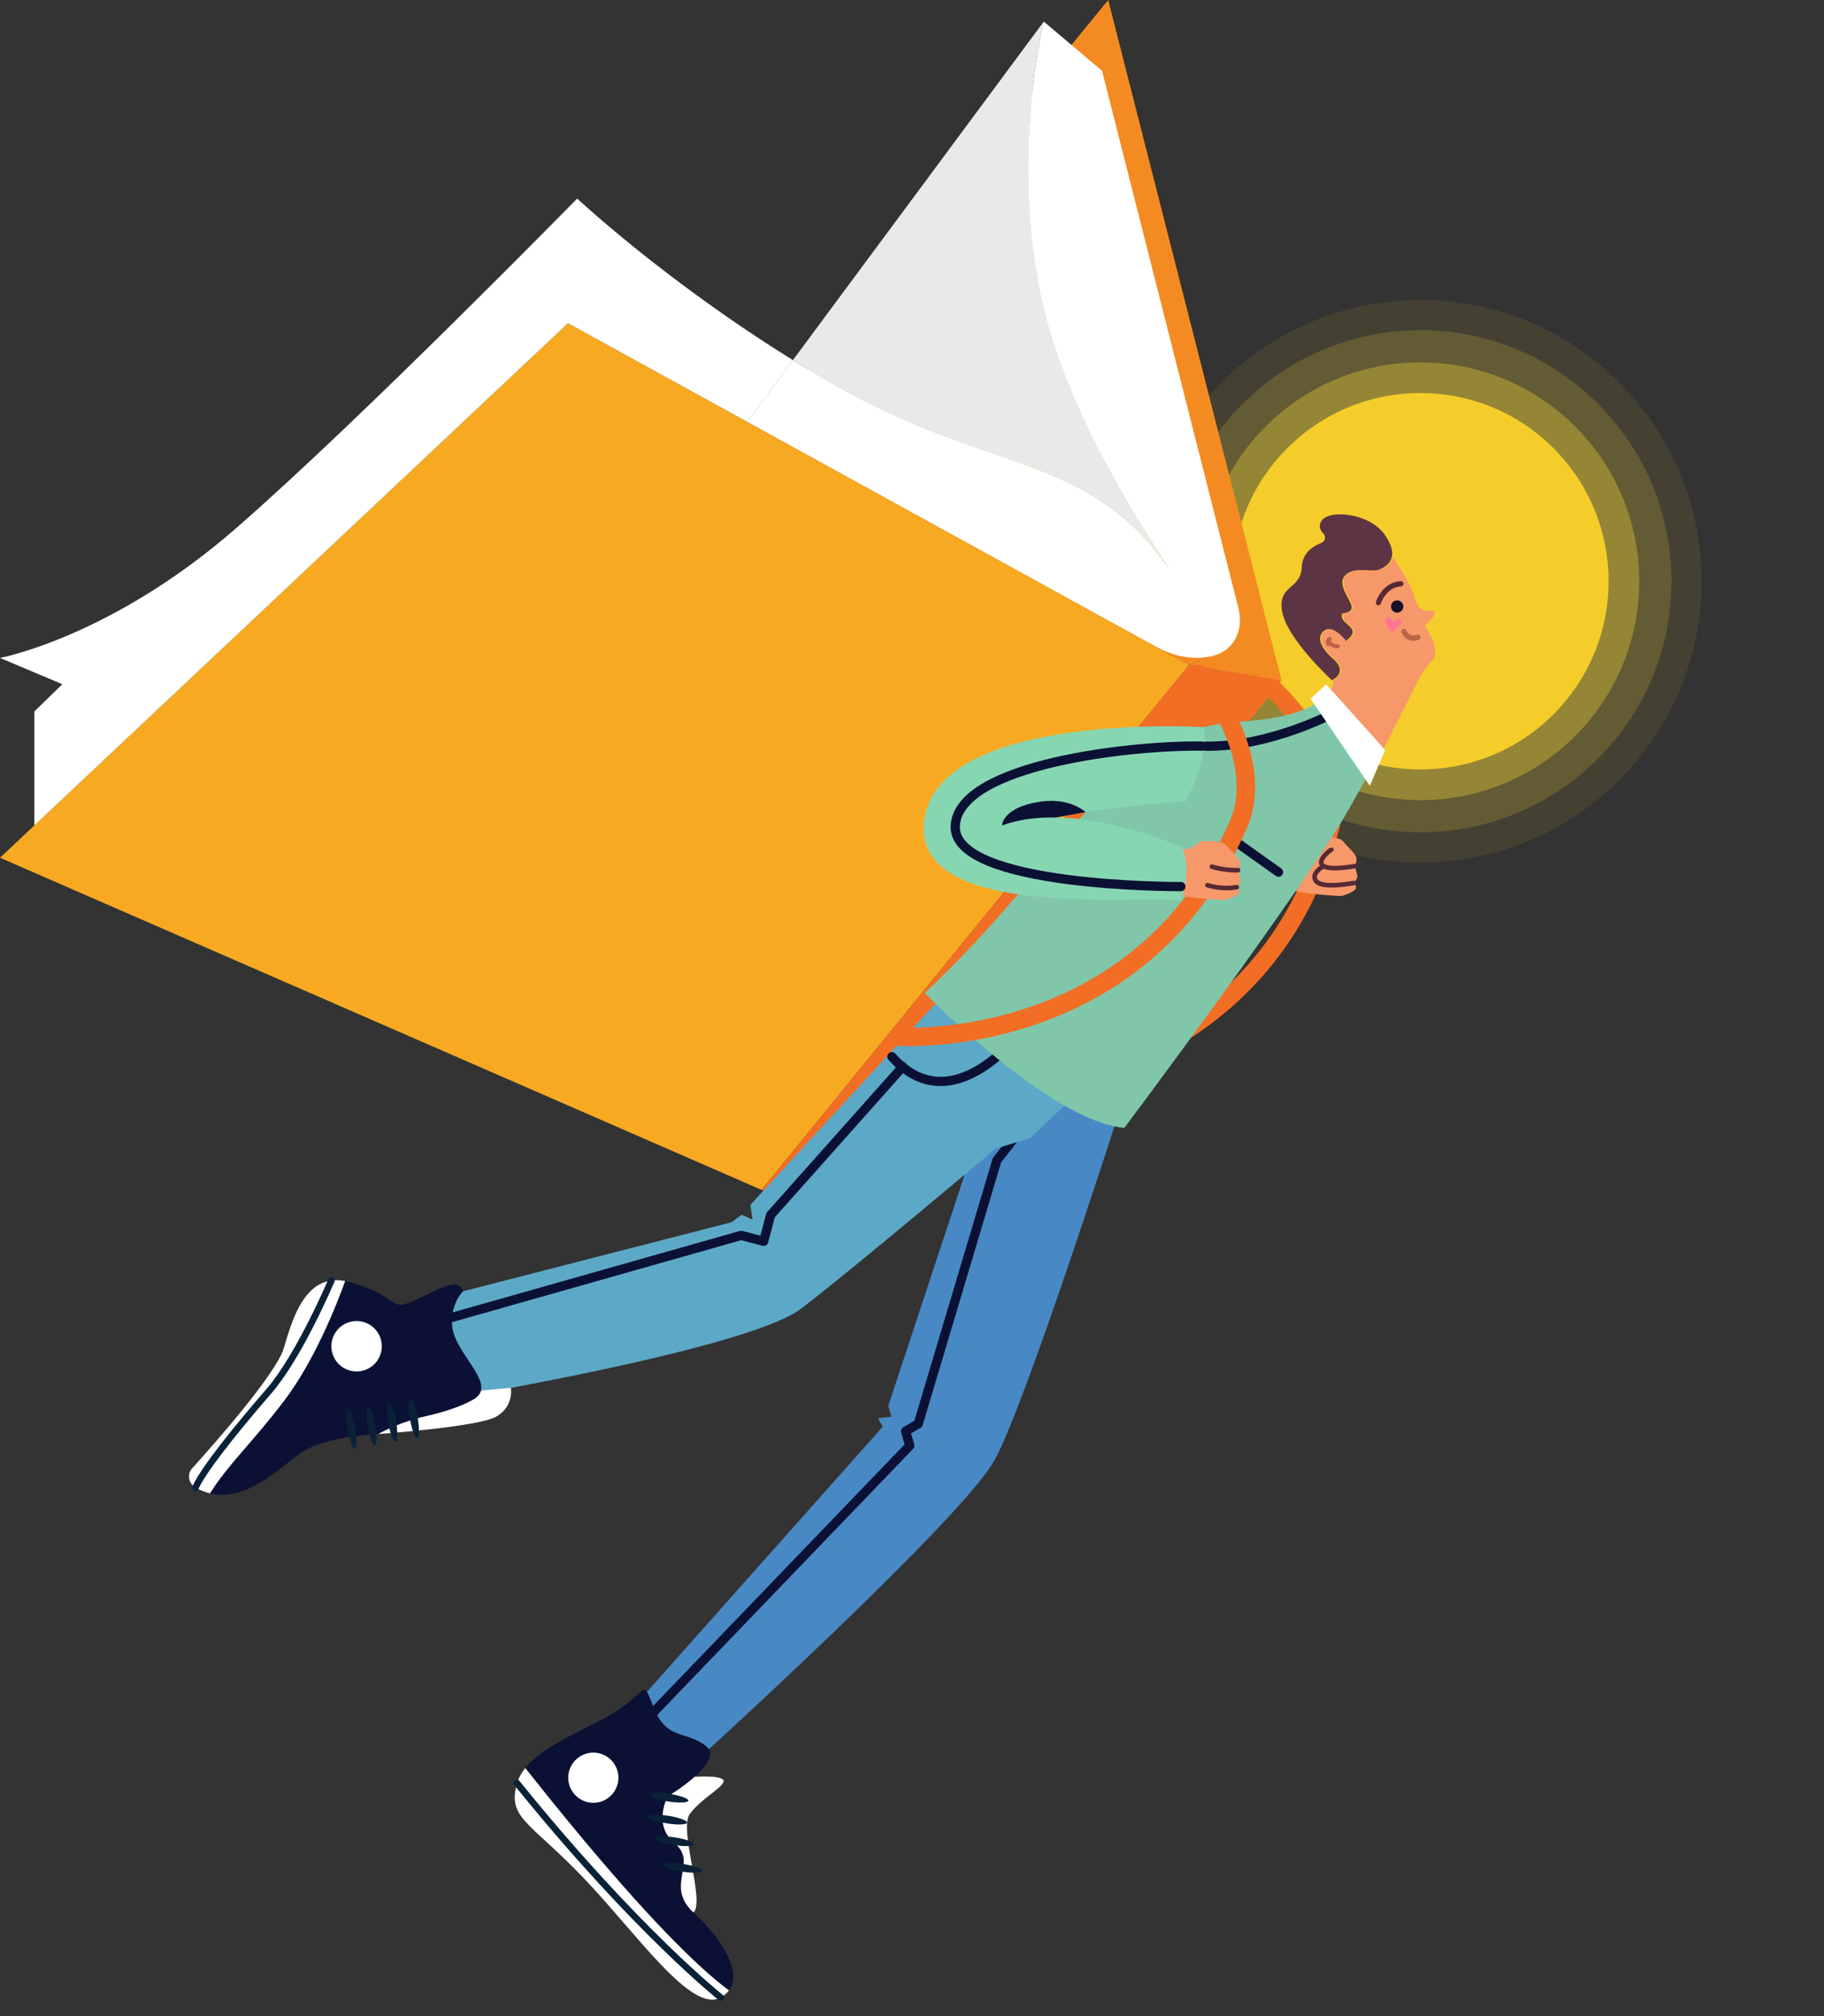 <svg width="95" height="105" viewBox="0 0 95 105" fill="none" xmlns="http://www.w3.org/2000/svg">
<rect x="0" y="0" width="95" height="105" fill="#333333" stroke="none"/>
<path opacity="0.2" d="M83.224 39.518C88.331 34.411 88.331 26.132 83.224 21.026C78.118 15.919 69.839 15.919 64.732 21.026C59.626 26.132 59.626 34.411 64.732 39.518C69.839 44.624 78.118 44.624 83.224 39.518Z" fill="#E0C537"/>
<path opacity="0.1" d="M84.335 40.628C90.055 34.908 90.055 25.635 84.335 19.915C78.615 14.195 69.342 14.195 63.622 19.915C57.902 25.635 57.902 34.908 63.622 40.628C69.342 46.348 78.615 46.348 84.335 40.628Z" fill="#E0C537"/>
<path opacity="0.4" d="M82.039 38.332C86.491 33.88 86.491 26.663 82.039 22.211C77.587 17.759 70.369 17.759 65.918 22.211C61.466 26.663 61.466 33.88 65.918 38.332C70.369 42.784 77.587 42.784 82.039 38.332Z" fill="#E0C537"/>
<path d="M80.91 37.203C84.738 33.375 84.738 27.168 80.91 23.34C77.082 19.512 70.875 19.512 67.047 23.34C63.219 27.168 63.219 33.375 67.047 37.203C70.875 41.031 77.082 41.031 80.91 37.203Z" fill="#F4CD2A"/>
<path d="M66.062 35.654C66.062 35.654 70.297 39.288 69.263 43.147C65.925 55.62 53.508 56.69 53.508 56.69" stroke="#F26E25" stroke-width="0.962" stroke-linecap="round" stroke-linejoin="round"/>
<path d="M70.561 45.105C70.561 45.105 70.694 44.872 70.638 44.653C70.583 44.437 70.186 44.112 69.948 43.814C69.849 43.691 69.609 43.633 69.356 43.607C68.832 44.425 68.19 45.379 67.481 46.409C68.387 46.608 69.76 46.664 69.84 46.664C69.938 46.664 70.48 46.469 70.595 46.305C70.71 46.142 70.494 45.988 70.494 45.988C70.494 45.988 70.706 45.767 70.698 45.649C70.691 45.531 70.561 45.105 70.561 45.105Z" fill="#F7986A"/>
<path d="M39.494 22.289L29.581 16.835L0 44.672L39.665 61.969L61.928 34.632L39.494 22.289Z" fill="#F7AA21"/>
<path d="M66.11 32.929L57.719 0L39.495 22.289L61.928 34.632L66.11 32.929Z" fill="#F48B22"/>
<path d="M61.928 34.632L39.495 22.289L61.928 34.632Z" fill="#F48B22"/>
<path d="M66.11 32.929L66.748 35.428L66.11 32.929Z" fill="#F48B22"/>
<path d="M61.928 34.632L39.665 61.969L44.09 64.052L66.747 35.428L61.928 34.632Z" fill="#F26E25"/>
<path d="M66.747 35.428L66.11 32.929L61.928 34.632L66.747 35.428Z" fill="#F48B22"/>
<path d="M58.327 57.784C58.327 57.784 53.479 72.94 51.827 75.997C50.177 79.054 36.55 91.437 36.55 91.437L32.984 88.912L45.98 74.299L45.725 73.861L46.432 73.784L46.267 73.212L50.959 59.006L55.025 55.211L58.327 57.786V57.784Z" fill="#4889C5"/>
<path d="M55.588 55.757L51.925 60.422L47.825 74.155L47.166 74.537L47.385 75.29L33.886 89.328" stroke="#0B1135" stroke-width="0.481" stroke-linecap="round" stroke-linejoin="round"/>
<path d="M49.826 51.062L39.081 62.75L39.196 63.52L38.629 63.265L38.102 63.655L23.299 67.462V72.873C23.299 72.873 38.948 70.275 41.729 68.152C44.509 66.028 51.856 59.819 51.856 59.819L53.636 59.282L56.661 56.43L49.824 51.06L49.826 51.062Z" fill="#5CA9C7"/>
<path d="M53.241 53.655C53.241 53.655 49.617 58.59 46.454 55.033" stroke="#0B1135" stroke-width="0.481" stroke-linecap="round" stroke-linejoin="round"/>
<path d="M47.019 55.552L40.136 63.282L39.776 64.648L38.604 64.34L23.357 68.662" stroke="#0B1135" stroke-width="0.481" stroke-linecap="round" stroke-linejoin="round"/>
<path d="M68.862 36.394C68.862 36.394 68.001 37.277 65.355 37.517C62.71 37.758 60.124 37.698 55.675 43.349C51.226 49.001 48.16 51.707 48.16 51.707C48.16 51.707 54.653 58.381 58.561 58.741C58.561 58.741 68.061 46.055 70.285 42.087L71.981 39.062L68.862 36.394Z" fill="#80C7A9"/>
<path d="M25.036 72.423L26.607 72.276C26.607 72.276 26.785 73.222 25.863 73.77C24.942 74.318 19.68 74.686 19.68 74.686L21.065 73.96L25.036 72.423Z" fill="white"/>
<path d="M14.779 72.979C16.388 70.867 17.535 67.945 17.977 66.716C18.081 66.736 18.184 66.76 18.292 66.793C20.07 67.332 20.147 67.702 20.695 67.921C21.404 68.205 23.836 66.091 24.112 67.255C24.112 67.255 23.456 67.9 23.545 69.02C23.668 70.55 26.01 72.123 24.642 72.895C23.918 73.303 22.956 73.578 22.212 73.746C21.34 73.943 20.498 74.256 19.704 74.672L19.678 74.686C19.678 74.686 16.934 74.78 15.64 75.684C14.596 76.415 12.862 78.241 10.938 77.774C11.871 76.278 13.153 75.114 14.779 72.979Z" fill="#0B1135"/>
<path d="M10.012 76.468C11.236 75.112 14.387 71.531 14.779 70.218C15.243 68.659 15.902 66.322 17.977 66.716C17.535 67.945 16.388 70.867 14.779 72.979C13.153 75.114 11.871 76.278 10.938 77.774C10.688 77.714 10.435 77.618 10.181 77.471C9.817 77.264 9.731 76.779 10.01 76.468H10.012Z" fill="white"/>
<path d="M10.223 77.64C10.271 77.628 10.315 77.594 10.336 77.543C10.69 76.757 12.041 74.982 14.146 72.551C15.738 70.709 17.349 66.918 17.417 66.757C17.453 66.671 17.412 66.57 17.325 66.533C17.239 66.497 17.138 66.538 17.102 66.625C17.085 66.663 15.444 70.526 13.889 72.327C12.385 74.066 10.495 76.358 10.026 77.404C9.988 77.49 10.026 77.591 10.113 77.63C10.149 77.647 10.19 77.649 10.226 77.64H10.223Z" fill="#0A2138"/>
<path d="M17.28 70.341C17.405 71.055 18.085 71.533 18.8 71.406C19.514 71.281 19.993 70.6 19.865 69.886C19.74 69.172 19.059 68.693 18.345 68.82C17.631 68.948 17.152 69.626 17.28 70.341Z" fill="white"/>
<path d="M18.112 74.465C18.206 75.023 18.369 75.458 18.48 75.439C18.59 75.42 18.605 74.953 18.511 74.398C18.417 73.84 18.251 73.404 18.143 73.424C18.032 73.443 18.018 73.909 18.112 74.465Z" fill="#0A2138"/>
<path d="M19.148 74.292C19.242 74.85 19.405 75.285 19.516 75.266C19.627 75.247 19.641 74.78 19.547 74.225C19.453 73.666 19.287 73.231 19.179 73.251C19.069 73.27 19.054 73.736 19.148 74.292Z" fill="#0A2138"/>
<path d="M20.23 74.112C20.324 74.669 20.488 75.105 20.598 75.085C20.709 75.066 20.724 74.6 20.63 74.044C20.536 73.486 20.37 73.051 20.262 73.07C20.151 73.089 20.137 73.556 20.23 74.112Z" fill="#0A2138"/>
<path d="M21.359 73.921C21.453 74.479 21.619 74.915 21.727 74.895C21.837 74.876 21.852 74.41 21.758 73.854C21.664 73.296 21.501 72.861 21.39 72.88C21.279 72.899 21.265 73.366 21.359 73.921Z" fill="#0A2138"/>
<path d="M27.358 92.081C28.392 90.785 30.773 90.006 32.178 89.066C33.847 87.95 33.421 87.411 34.085 89.022C34.749 90.634 35.773 90.133 36.781 90.944C37.789 91.757 34.78 93.556 34.78 93.556C34.78 93.556 33.955 95.047 35.16 96.026C36.365 97.004 34.602 98.209 36.117 99.599C37.452 100.823 38.724 102.651 37.967 103.664C36.502 102.586 33.39 99.712 27.358 92.081Z" fill="#0B1135"/>
<path d="M37.539 104.029C36.004 104.897 33.138 100.66 30.353 97.762C27.568 94.864 26.404 94.671 26.933 92.87C27.017 92.584 27.164 92.322 27.359 92.079C33.39 99.712 36.502 102.584 37.967 103.661C37.864 103.801 37.724 103.923 37.539 104.027V104.029Z" fill="white"/>
<path d="M35.161 96.025C33.956 95.047 34.781 93.556 34.781 93.556C34.781 93.556 35.55 93.096 36.181 92.536C36.181 92.536 37.83 92.428 37.681 92.805C37.532 93.183 36.51 93.681 35.926 94.474C35.341 95.266 36.734 99.053 36.118 99.602C34.603 98.212 36.366 97.007 35.161 96.028V96.025Z" fill="white"/>
<path d="M27.049 93.289C33.075 100.701 37.388 104.13 37.431 104.164C37.505 104.222 37.614 104.21 37.671 104.135C37.729 104.061 37.717 103.952 37.642 103.895C37.599 103.861 33.314 100.451 27.313 93.072C27.231 92.971 27.147 92.868 27.063 92.764C27.003 92.692 26.897 92.68 26.823 92.74C26.748 92.8 26.738 92.906 26.796 92.981C26.88 93.084 26.962 93.188 27.046 93.289H27.049Z" fill="#0A2138"/>
<path d="M35.531 97.476C36.087 97.562 36.551 97.543 36.568 97.435C36.584 97.324 36.149 97.165 35.594 97.079C35.038 96.992 34.574 97.011 34.557 97.12C34.54 97.23 34.976 97.389 35.531 97.478V97.476Z" fill="#0A2138"/>
<path d="M35.1 96.09C35.656 96.177 36.12 96.158 36.137 96.05C36.154 95.939 35.718 95.78 35.163 95.694C34.607 95.607 34.143 95.626 34.126 95.734C34.11 95.845 34.545 96.004 35.1 96.09Z" fill="#0A2138"/>
<path d="M34.749 94.965C35.305 95.052 35.769 95.032 35.786 94.924C35.803 94.813 35.367 94.655 34.812 94.568C34.256 94.482 33.792 94.501 33.775 94.609C33.758 94.72 34.194 94.878 34.749 94.965Z" fill="#0A2138"/>
<path d="M34.814 93.823C35.37 93.909 35.834 93.89 35.851 93.782C35.868 93.671 35.432 93.512 34.877 93.426C34.321 93.339 33.857 93.358 33.84 93.467C33.824 93.577 34.259 93.736 34.814 93.823Z" fill="#0A2138"/>
<path d="M30.159 91.509C29.564 91.92 29.415 92.733 29.827 93.327C30.238 93.921 31.051 94.07 31.645 93.659C32.239 93.248 32.388 92.435 31.977 91.841C31.565 91.247 30.753 91.098 30.159 91.509Z" fill="white"/>
<path d="M68.924 36.394C68.924 36.394 69.489 35.911 69.429 35.428C70.324 34.966 69.511 34.328 69.511 34.328C69.511 34.328 68.467 33.492 68.941 32.934C69.415 32.376 70.17 33.376 70.17 33.376C71.019 32.753 70.049 32.566 69.956 32.169C69.862 31.772 70.198 32.063 70.429 31.758C70.663 31.452 69.633 30.536 70.097 30C70.562 29.463 71.516 29.831 71.911 29.66C72.159 29.555 72.471 29.367 72.553 29.016C72.861 29.483 73.339 30.238 73.532 30.707C73.825 31.421 73.801 31.854 74.489 31.799C75.177 31.741 74.203 32.59 74.203 32.59C74.203 32.59 75.09 33.857 74.614 34.374C74.614 34.374 74.614 34.374 74.612 34.377C74.342 34.668 74.095 34.978 73.917 35.331L72.041 39.064L68.921 36.397L68.924 36.394Z" fill="#F7986A"/>
<path d="M66.776 31.842C66.546 30.42 67.753 30.745 67.803 29.514C67.832 28.809 68.368 28.451 68.821 28.273C69.023 28.193 69.078 27.936 68.924 27.785C68.76 27.623 68.662 27.402 68.823 27.133C69.191 26.517 71.327 26.698 72.13 27.862C72.481 28.371 72.555 28.742 72.491 29.014C72.409 29.365 72.096 29.55 71.849 29.658C71.454 29.829 70.502 29.461 70.035 29.997C69.569 30.534 70.6 31.45 70.367 31.755C70.134 32.061 69.799 31.77 69.893 32.166C69.987 32.563 70.956 32.751 70.107 33.374C70.107 33.374 69.35 32.371 68.878 32.931C68.404 33.489 69.448 34.326 69.448 34.326C69.448 34.326 70.261 34.966 69.367 35.425C69.367 35.425 67.01 33.261 66.779 31.839L66.776 31.842Z" fill="#5D3444"/>
<path d="M73.078 31.5C73.126 31.671 73.027 31.849 72.856 31.897C72.686 31.945 72.507 31.847 72.459 31.676C72.411 31.505 72.51 31.327 72.681 31.279C72.852 31.231 73.029 31.329 73.078 31.5Z" fill="#181028"/>
<path d="M71.843 31.517C71.814 31.529 71.783 31.529 71.752 31.52C71.68 31.498 71.641 31.421 71.663 31.349C71.677 31.305 72.002 30.31 72.954 30.269C73.029 30.267 73.091 30.324 73.096 30.399C73.099 30.473 73.043 30.536 72.966 30.541C72.201 30.572 71.922 31.423 71.92 31.43C71.908 31.471 71.877 31.5 71.841 31.515L71.843 31.517Z" fill="#562A35"/>
<path d="M73.892 33.316C73.695 33.391 73.512 33.391 73.351 33.316C73.098 33.201 73.002 32.941 72.997 32.929C72.971 32.859 73.017 32.785 73.079 32.756C73.149 32.729 73.226 32.765 73.252 32.835C73.276 32.898 73.416 33.203 73.798 33.061C73.868 33.035 73.947 33.071 73.971 33.14C73.998 33.21 73.962 33.287 73.894 33.314L73.892 33.316Z" fill="#BA6349"/>
<path d="M69.251 33.631C69.251 33.631 69.232 33.643 69.22 33.648C69.165 33.667 69.105 33.638 69.085 33.583C69.008 33.364 69.129 33.225 69.203 33.181C69.254 33.153 69.319 33.169 69.347 33.22C69.376 33.27 69.359 33.333 69.311 33.362C69.297 33.371 69.249 33.412 69.285 33.513C69.299 33.556 69.285 33.602 69.251 33.631Z" fill="#BA6349"/>
<path d="M69.742 33.739C69.727 33.751 69.708 33.758 69.689 33.761C69.345 33.802 69.1 33.453 69.09 33.439C69.056 33.391 69.066 33.328 69.117 33.292C69.165 33.258 69.23 33.27 69.263 33.318C69.263 33.321 69.448 33.578 69.665 33.552C69.723 33.544 69.775 33.585 69.78 33.643C69.785 33.681 69.768 33.715 69.742 33.737V33.739Z" fill="#BA6349"/>
<g style="mix-blend-mode:multiply">
<path d="M72.565 32.428C72.565 32.428 72.779 32.094 72.962 32.258C73.183 32.455 72.486 32.929 72.486 32.929C72.486 32.929 71.952 32.328 72.221 32.178C72.49 32.032 72.565 32.428 72.565 32.428Z" fill="#FF7694"/>
</g>
<path d="M69.631 37.053C69.631 37.053 66.264 38.898 62.82 38.862" stroke="#0B1135" stroke-width="0.481" stroke-linecap="round" stroke-linejoin="round"/>
<path d="M68.26 36.394L69.07 35.634L72.144 39.062L71.345 40.925L68.26 36.394Z" fill="white"/>
<path d="M64.48 43.922L66.589 45.423" stroke="#0B1135" stroke-width="0.481" stroke-linecap="round" stroke-linejoin="round"/>
<path d="M60.444 29.016C62.671 31.914 56.195 23.73 54.364 16.113C52.532 8.497 54.364 1.123 54.364 1.123L41.298 18.754C42.02 19.201 42.765 19.646 43.53 20.081C51.346 24.531 56.317 23.638 60.444 29.016Z" fill="#E8EAE9"/>
<path d="M30.062 10.341C30.062 10.341 18.759 21.885 12.265 27.537C5.772 33.188 0 34.266 0 34.266L3.247 35.634L1.789 37.053V42.989L29.581 16.835L38.915 21.969L41.298 18.754C34.66 14.646 30.062 10.341 30.062 10.341Z" fill="white"/>
<path d="M57.397 3.687L54.362 1.121C54.362 1.121 52.529 8.497 54.362 16.111C56.194 23.727 62.668 31.912 60.441 29.014C56.312 23.638 51.343 24.528 43.527 20.079C42.76 19.644 42.017 19.199 41.295 18.752L38.912 21.967L60.242 33.701C60.87 34.047 61.572 34.254 62.288 34.261C63.13 34.271 64.102 34.028 64.47 32.974C64.614 32.563 64.612 32.116 64.506 31.695L57.397 3.684V3.687Z" fill="white"/>
<path d="M62.45 35.098C62.45 35.098 66.086 39.331 64.48 42.989C59.292 54.812 46.856 53.992 46.856 53.992" stroke="#F26E25" stroke-width="0.962" stroke-linecap="round" stroke-linejoin="round"/>
<path d="M61.495 44.203C61.495 44.203 61.67 44.266 61.908 44.203C62.147 44.138 62.526 43.811 62.526 43.811C62.526 43.811 63.63 43.725 63.871 44.025C64.111 44.326 64.508 44.648 64.561 44.865C64.616 45.081 64.484 45.317 64.484 45.317C64.484 45.317 64.614 45.742 64.621 45.86C64.629 45.978 64.417 46.199 64.417 46.199C64.417 46.199 64.633 46.351 64.518 46.517C64.402 46.68 63.861 46.878 63.763 46.875C63.664 46.875 61.581 46.789 60.86 46.452L61.495 44.201V44.203Z" fill="#F7986A"/>
<path d="M54.953 42.575C57.931 41.967 61.767 41.726 61.767 41.726C63.01 39.28 62.707 37.868 62.707 37.868C62.707 37.868 49.121 37.036 48.159 42.568C47.197 48.099 59.703 46.536 61.507 46.897C61.507 46.897 62.108 45.394 61.567 44.131C61.567 44.131 58.246 42.633 54.994 42.575H54.953Z" fill="#87D6B2"/>
<path d="M62.618 38.857C59.071 38.794 49.965 39.769 49.754 42.989C49.54 46.236 61.505 46.173 61.505 46.173" stroke="#0B1135" stroke-width="0.481" stroke-linecap="round" stroke-linejoin="round"/>
<path d="M56.541 42.294L54.995 42.575C54.023 42.558 53.056 42.669 52.188 42.989C52.188 42.989 52.195 42.039 54.203 41.748C55.735 41.527 56.541 42.294 56.541 42.294Z" fill="#0B1135"/>
<path d="M64.482 45.317C64.482 45.317 63.821 45.355 63.121 45.136" stroke="#562A35" stroke-width="0.24" stroke-linecap="round" stroke-linejoin="round"/>
<path d="M64.414 46.202C64.33 46.207 63.801 46.356 62.887 46.103" stroke="#562A35" stroke-width="0.24" stroke-linecap="round" stroke-linejoin="round"/>
<path d="M70.562 45.105C70.562 45.105 69.352 45.348 68.931 45.105C68.51 44.862 69.311 44.239 69.342 44.249" stroke="#562A35" stroke-width="0.24" stroke-linecap="round" stroke-linejoin="round"/>
<path d="M70.494 45.99C70.494 45.99 68.912 46.296 68.561 45.904C68.21 45.514 68.931 45.105 68.931 45.105" stroke="#562A35" stroke-width="0.24" stroke-linecap="round" stroke-linejoin="round"/>
</svg>
